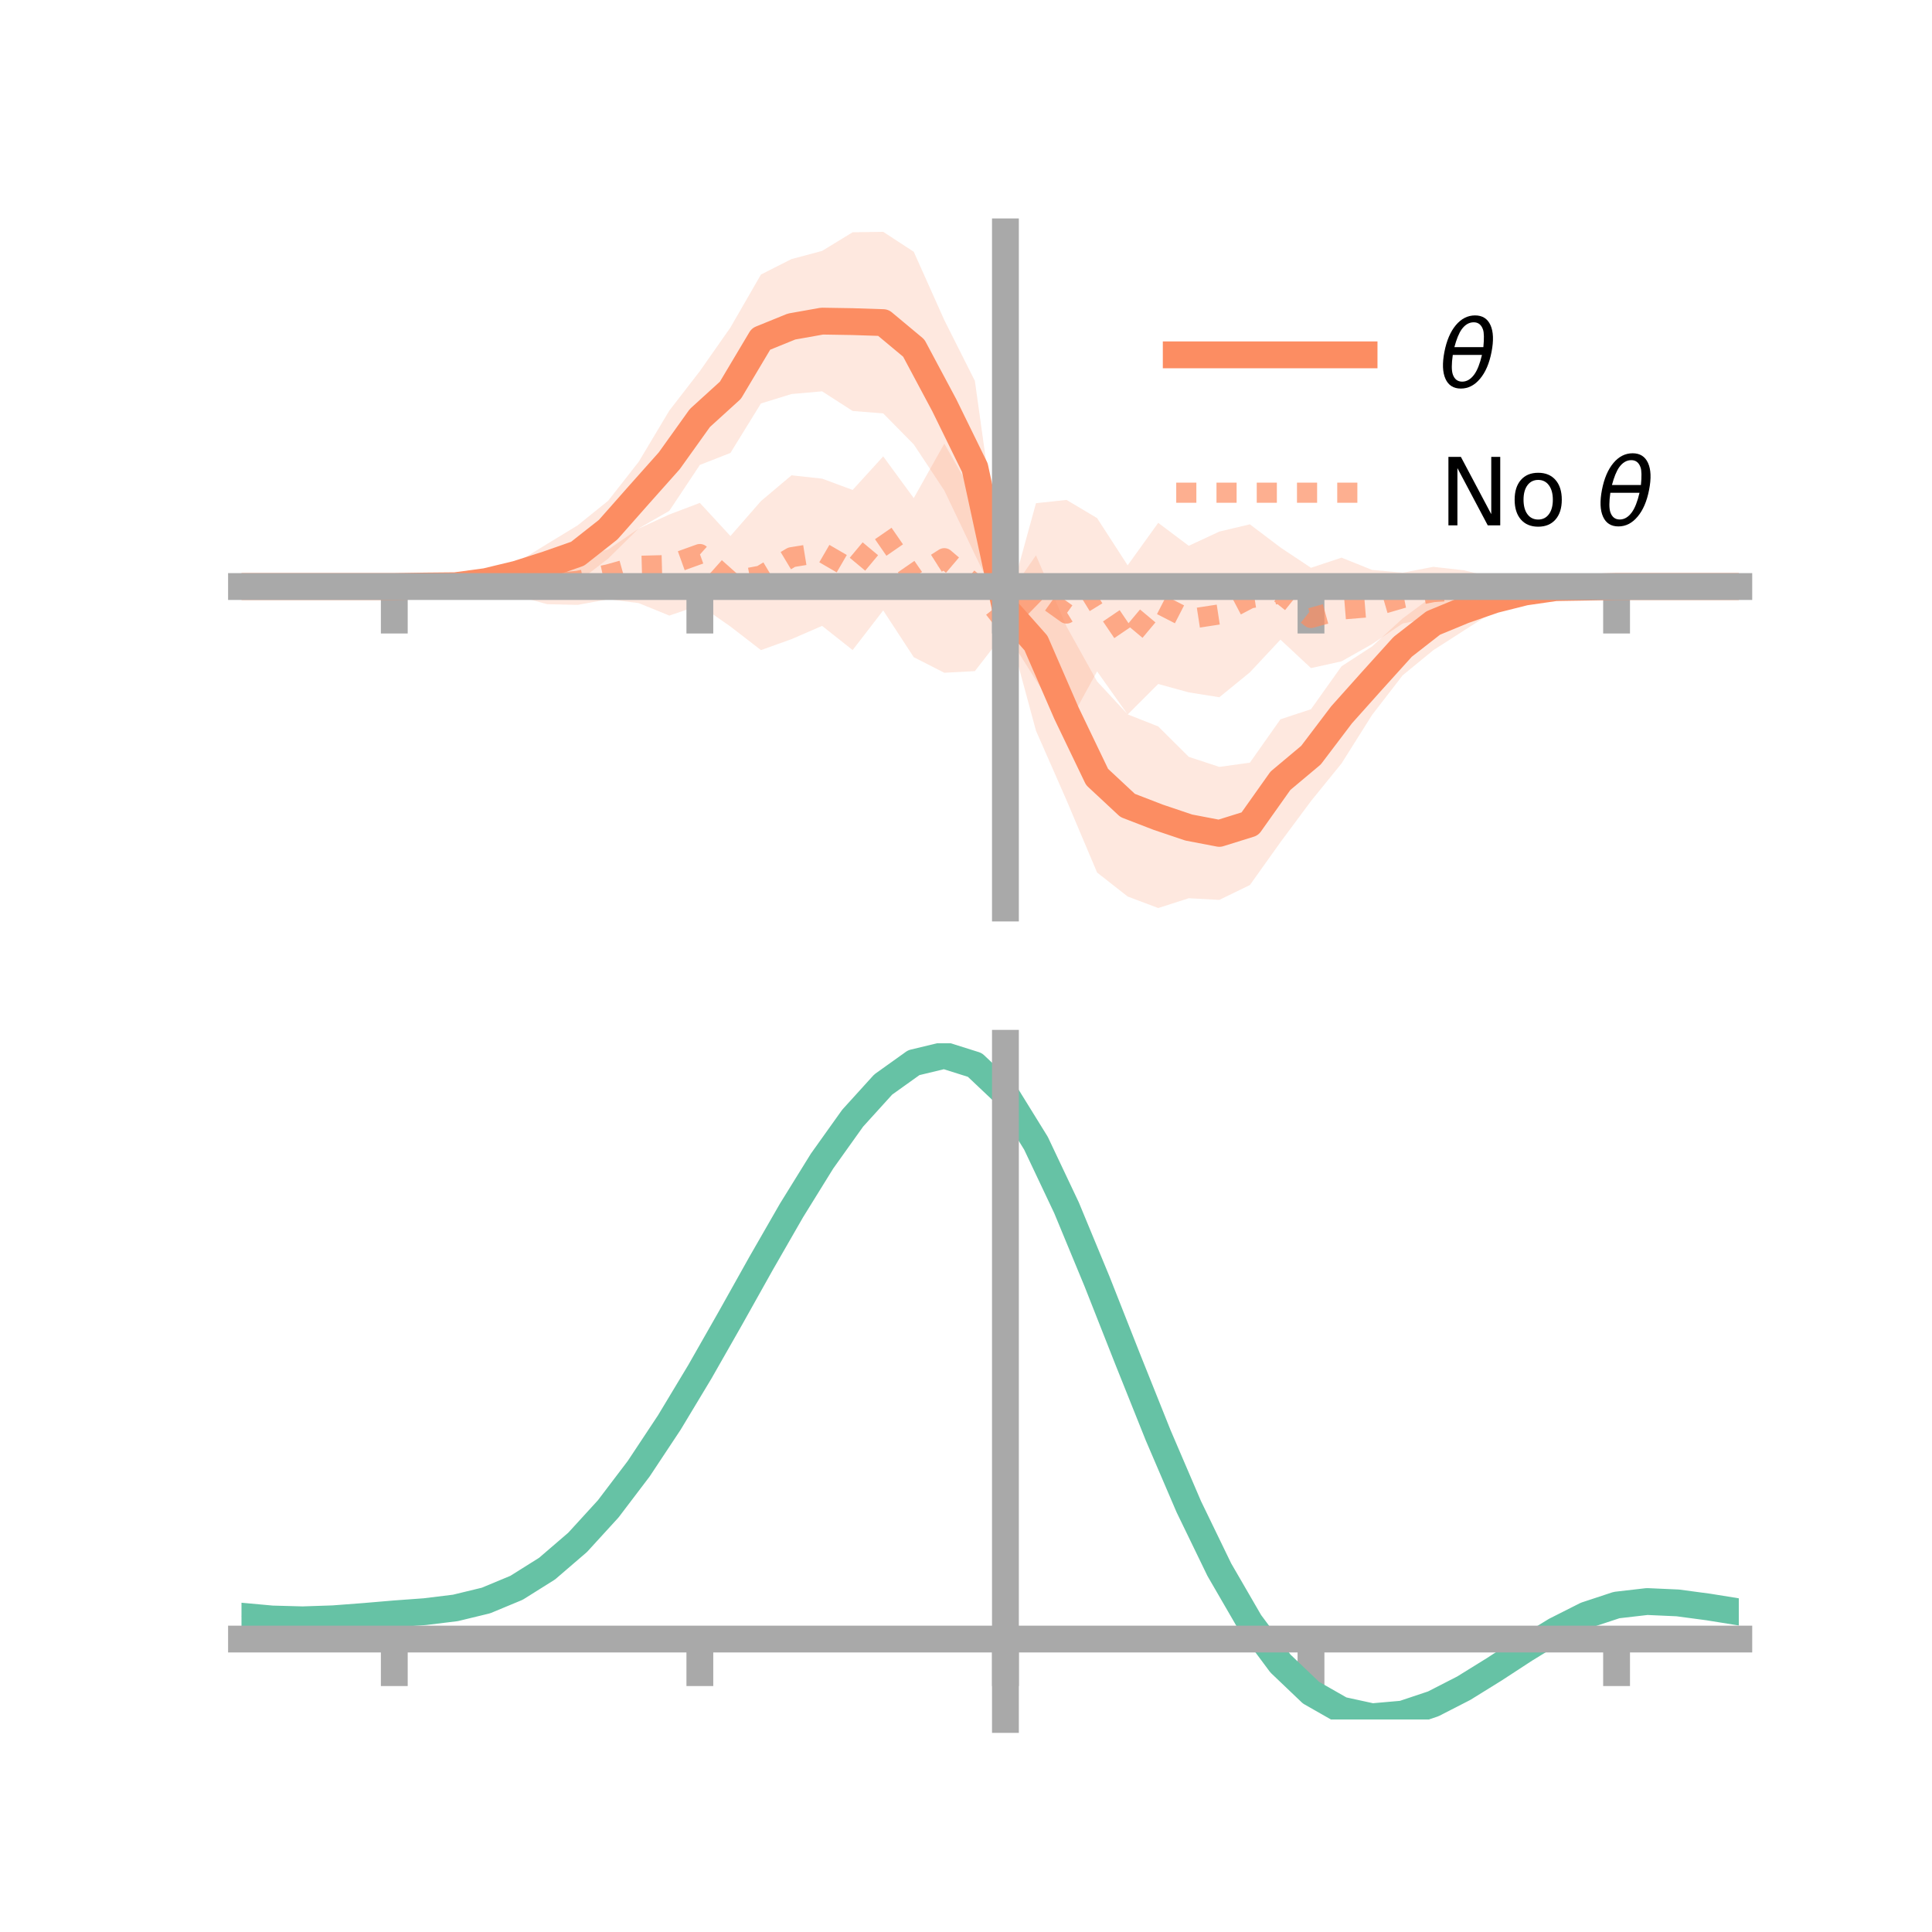 <?xml version="1.0" encoding="utf-8" standalone="no"?>
<!DOCTYPE svg PUBLIC "-//W3C//DTD SVG 1.1//EN"
  "http://www.w3.org/Graphics/SVG/1.1/DTD/svg11.dtd">
<!-- Created with matplotlib (https://matplotlib.org/) -->
<svg height="144pt" version="1.1" viewBox="0 0 144 144" width="144pt" xmlns="http://www.w3.org/2000/svg" xmlns:xlink="http://www.w3.org/1999/xlink">
 <defs>
  <style type="text/css">*{stroke-linecap:butt;stroke-linejoin:round;}</style>
 </defs>
 <g id="figure_1">
  <g id="patch_1">
   <path d="M 0 144 
L 144 144 
L 144 0 
L 0 0 
z
" style="fill:none;"/>
  </g>
  <g id="axes_1">
   <g id="patch_2">
    <path d="M 18 67.68 
L 129.6 67.68 
L 129.6 17.28 
L 18 17.28 
z
" style="fill:none;"/>
   </g>
   <g id="PolyCollection_1">
    <path clip-path="url(#p2a83f0bbdd)" d="M 18 43.716 
L 18 43.716 
L 20.278 43.716 
L 22.555 43.716 
L 24.833 43.716 
L 27.11 43.716 
L 29.388 43.715 
L 31.665 43.551 
L 33.943 43.294 
L 36.22 42.769 
L 38.498 41.947 
L 40.776 40.544 
L 43.053 39.157 
L 45.331 37.321 
L 47.608 34.415 
L 49.886 30.606 
L 52.163 27.662 
L 54.441 24.411 
L 56.718 20.461 
L 58.996 19.308 
L 61.273 18.702 
L 63.551 17.311 
L 65.829 17.28 
L 68.106 18.765 
L 70.384 23.86 
L 72.661 28.387 
L 74.939 44.674 
L 77.216 41.39 
L 79.494 46.694 
L 81.771 50.788 
L 84.049 53.245 
L 86.327 54.145 
L 88.604 56.41 
L 90.882 57.16 
L 93.159 56.844 
L 95.437 53.612 
L 97.714 52.86 
L 99.992 49.659 
L 102.269 48.179 
L 104.547 46.092 
L 106.824 44.404 
L 109.102 43.984 
L 111.38 43.856 
L 113.657 43.555 
L 115.935 43.434 
L 118.212 43.645 
L 120.49 43.715 
L 122.767 43.716 
L 125.045 43.716 
L 127.322 43.716 
L 129.6 43.716 
L 129.6 43.716 
L 129.6 43.716 
L 127.322 43.716 
L 125.045 43.716 
L 122.767 43.716 
L 120.49 43.716 
L 118.212 43.879 
L 115.935 44.165 
L 113.657 44.701 
L 111.38 45.545 
L 109.102 47.002 
L 106.824 48.465 
L 104.547 50.333 
L 102.269 53.284 
L 99.992 56.899 
L 97.714 59.707 
L 95.437 62.773 
L 93.159 65.967 
L 90.882 67.072 
L 88.604 66.95 
L 86.327 67.68 
L 84.049 66.821 
L 81.771 65.034 
L 79.494 59.647 
L 77.216 54.464 
L 74.939 46.043 
L 72.661 41.329 
L 70.384 36.56 
L 68.106 33.123 
L 65.829 30.812 
L 63.551 30.632 
L 61.273 29.167 
L 58.996 29.369 
L 56.718 30.07 
L 54.441 33.761 
L 52.163 34.653 
L 49.886 38.076 
L 47.608 39.383 
L 45.331 41.634 
L 43.053 43.385 
L 40.776 43.596 
L 38.498 43.649 
L 36.22 43.926 
L 33.943 44.018 
L 31.665 43.804 
L 29.388 43.716 
L 27.11 43.716 
L 24.833 43.716 
L 22.555 43.716 
L 20.278 43.716 
L 18 43.716 
z
" style="fill:#fc8d62;fill-opacity:0.2;"/>
   </g>
   <g id="PolyCollection_2">
    <path clip-path="url(#p2a83f0bbdd)" d="M 18 43.716 
L 18 43.716 
L 20.278 43.716 
L 22.555 43.716 
L 24.833 43.716 
L 27.11 43.716 
L 29.388 43.715 
L 31.665 43.514 
L 33.943 43.058 
L 36.22 42.817 
L 38.498 42.323 
L 40.776 42.003 
L 43.053 41.499 
L 45.331 40.957 
L 47.608 39.394 
L 49.886 38.347 
L 52.163 37.483 
L 54.441 39.954 
L 56.718 37.347 
L 58.996 35.427 
L 61.273 35.675 
L 63.551 36.517 
L 65.829 34.017 
L 68.106 37.127 
L 70.384 33.065 
L 72.661 37.057 
L 74.939 45.786 
L 77.216 37.506 
L 79.494 37.261 
L 81.771 38.616 
L 84.049 42.136 
L 86.327 38.97 
L 88.604 40.681 
L 90.882 39.62 
L 93.159 39.08 
L 95.437 40.804 
L 97.714 42.321 
L 99.992 41.564 
L 102.269 42.479 
L 104.547 42.687 
L 106.824 42.248 
L 109.102 42.504 
L 111.38 43.06 
L 113.657 43.132 
L 115.935 43.409 
L 118.212 43.577 
L 120.49 43.715 
L 122.767 43.716 
L 125.045 43.716 
L 127.322 43.716 
L 129.6 43.716 
L 129.6 43.716 
L 129.6 43.716 
L 127.322 43.716 
L 125.045 43.716 
L 122.767 43.716 
L 120.49 43.716 
L 118.212 43.917 
L 115.935 44.368 
L 113.657 44.632 
L 111.38 45.153 
L 109.102 45.452 
L 106.824 46.012 
L 104.547 46.47 
L 102.269 48.006 
L 99.992 49.292 
L 97.714 49.796 
L 95.437 47.675 
L 93.159 50.113 
L 90.882 51.969 
L 88.604 51.606 
L 86.327 50.98 
L 84.049 53.254 
L 81.771 50.043 
L 79.494 54.198 
L 77.216 50.703 
L 74.939 47.088 
L 72.661 50.021 
L 70.384 50.144 
L 68.106 48.983 
L 65.829 45.497 
L 63.551 48.452 
L 61.273 46.65 
L 58.996 47.638 
L 56.718 48.455 
L 54.441 46.696 
L 52.163 45.107 
L 49.886 45.881 
L 47.608 44.952 
L 45.331 44.665 
L 43.053 45.086 
L 40.776 45.031 
L 38.498 44.407 
L 36.22 44.253 
L 33.943 44.012 
L 31.665 43.856 
L 29.388 43.716 
L 27.11 43.716 
L 24.833 43.716 
L 22.555 43.716 
L 20.278 43.716 
L 18 43.716 
z
" style="fill:#fc8d62;fill-opacity:0.2;"/>
   </g>
   <g id="matplotlib.axis_1">
    <g id="xtick_1">
     <g id="line2d_1">
      <defs>
       <path d="M 0 0 
L 0 3.5 
" id="m1ee33bb6bf" style="stroke:#a9a9a9;stroke-width:2;"/>
      </defs>
      <g>
       <use style="fill:#a9a9a9;stroke:#a9a9a9;stroke-width:2;" x="29.388" xlink:href="#m1ee33bb6bf" y="43.716"/>
      </g>
     </g>
    </g>
    <g id="xtick_2">
     <g id="line2d_2">
      <g>
       <use style="fill:#a9a9a9;stroke:#a9a9a9;stroke-width:2;" x="52.163" xlink:href="#m1ee33bb6bf" y="43.716"/>
      </g>
     </g>
    </g>
    <g id="xtick_3">
     <g id="line2d_3">
      <g>
       <use style="fill:#a9a9a9;stroke:#a9a9a9;stroke-width:2;" x="74.939" xlink:href="#m1ee33bb6bf" y="43.716"/>
      </g>
     </g>
    </g>
    <g id="xtick_4">
     <g id="line2d_4">
      <g>
       <use style="fill:#a9a9a9;stroke:#a9a9a9;stroke-width:2;" x="97.714" xlink:href="#m1ee33bb6bf" y="43.716"/>
      </g>
     </g>
    </g>
    <g id="xtick_5">
     <g id="line2d_5">
      <g>
       <use style="fill:#a9a9a9;stroke:#a9a9a9;stroke-width:2;" x="120.49" xlink:href="#m1ee33bb6bf" y="43.716"/>
      </g>
     </g>
    </g>
   </g>
   <g id="matplotlib.axis_2"/>
   <g id="line2d_6">
    <path clip-path="url(#p2a83f0bbdd)" d="M 18 43.716 
L 20.278 43.716 
L 22.555 43.716 
L 24.833 43.716 
L 27.11 43.716 
L 29.388 43.716 
L 31.665 43.678 
L 33.943 43.656 
L 36.22 43.347 
L 38.498 42.798 
L 40.776 42.07 
L 43.053 41.271 
L 45.331 39.477 
L 47.608 36.899 
L 49.886 34.341 
L 52.163 31.157 
L 54.441 29.086 
L 56.718 25.265 
L 58.996 24.339 
L 61.273 23.934 
L 63.551 23.972 
L 65.829 24.046 
L 68.106 25.944 
L 70.384 30.21 
L 72.661 34.858 
L 74.939 45.358 
L 77.216 47.927 
L 79.494 53.171 
L 81.771 57.911 
L 84.049 60.033 
L 86.327 60.913 
L 88.604 61.68 
L 90.882 62.116 
L 93.159 61.406 
L 95.437 58.193 
L 97.714 56.284 
L 99.992 53.279 
L 102.269 50.732 
L 104.547 48.212 
L 106.824 46.435 
L 109.102 45.493 
L 111.38 44.701 
L 113.657 44.128 
L 115.935 43.799 
L 118.212 43.762 
L 120.49 43.716 
L 122.767 43.716 
L 125.045 43.716 
L 127.322 43.716 
L 129.6 43.716 
" style="fill:none;stroke:#fc8d62;stroke-linecap:square;stroke-width:2;"/>
   </g>
   <g id="line2d_7">
    <path clip-path="url(#p2a83f0bbdd)" d="M 18 43.716 
L 20.278 43.716 
L 22.555 43.716 
L 24.833 43.716 
L 27.11 43.716 
L 29.388 43.716 
L 31.665 43.685 
L 33.943 43.535 
L 36.22 43.535 
L 38.498 43.365 
L 40.776 43.517 
L 43.053 43.293 
L 45.331 42.811 
L 47.608 42.173 
L 49.886 42.114 
L 52.163 41.295 
L 54.441 43.325 
L 56.718 42.901 
L 58.996 41.533 
L 61.273 41.162 
L 63.551 42.485 
L 65.829 39.757 
L 68.106 43.055 
L 70.384 41.605 
L 72.661 43.539 
L 74.939 46.437 
L 77.216 44.104 
L 79.494 45.73 
L 81.771 44.33 
L 84.049 47.695 
L 86.327 44.975 
L 88.604 46.144 
L 90.882 45.794 
L 93.159 44.597 
L 95.437 44.24 
L 97.714 46.059 
L 99.992 45.428 
L 102.269 45.242 
L 104.547 44.579 
L 106.824 44.13 
L 109.102 43.978 
L 111.38 44.107 
L 113.657 43.882 
L 115.935 43.889 
L 118.212 43.747 
L 120.49 43.716 
L 122.767 43.716 
L 125.045 43.716 
L 127.322 43.716 
L 129.6 43.716 
" style="fill:none;stroke:#fc8d62;stroke-dasharray:1.5,1.5;stroke-dashoffset:0;stroke-opacity:0.7;stroke-width:1.5;"/>
   </g>
   <g id="patch_3">
    <path d="M 74.939 67.68 
L 74.939 17.28 
" style="fill:none;stroke:#a9a9a9;stroke-linecap:square;stroke-linejoin:miter;stroke-width:2;"/>
   </g>
   <g id="patch_4">
    <path d="M 129.6 67.68 
L 129.6 17.28 
" style="fill:none;"/>
   </g>
   <g id="patch_5">
    <path d="M 18 43.716 
L 129.6 43.716 
" style="fill:none;stroke:#a9a9a9;stroke-linecap:square;stroke-linejoin:miter;stroke-width:2;"/>
   </g>
   <g id="patch_6">
    <path d="M 18 17.28 
L 129.6 17.28 
" style="fill:none;"/>
   </g>
   <g id="legend_1">
    <g id="line2d_8">
     <path d="M 87.67 26.449 
L 101.67 26.449 
" style="fill:none;stroke:#fc8d62;stroke-linecap:square;stroke-width:2;"/>
    </g>
    <g id="line2d_9"/>
    <g id="text_1">
     <!-- $\theta$ -->
     <g transform="translate(107.27 28.899)scale(0.07 -0.07)">
      <defs>
       <path d="M 45.516 34.672 
L 14.453 34.672 
Q 12.359 20.062 14.5 13.875 
Q 17.188 6.25 24.469 6.25 
Q 31.781 6.25 37.359 13.922 
Q 42.234 20.656 45.516 34.672 
z
M 47.016 42.969 
Q 48.344 56.844 46.625 61.719 
Q 43.953 69.438 36.766 69.438 
Q 29.297 69.438 23.828 61.812 
Q 19.531 55.672 16.156 42.969 
z
M 38.188 76.766 
Q 49.906 76.766 54.594 66.406 
Q 59.281 56.109 55.719 37.844 
Q 52.203 19.625 43.453 9.281 
Q 34.766 -1.125 23.047 -1.125 
Q 11.281 -1.125 6.641 9.281 
Q 2 19.625 5.516 37.844 
Q 9.078 56.109 17.719 66.406 
Q 26.422 76.766 38.188 76.766 
z
" id="DejaVuSans-Oblique-952"/>
      </defs>
      <use transform="translate(0 0.234)" xlink:href="#DejaVuSans-Oblique-952"/>
     </g>
    </g>
    <g id="line2d_10">
     <path d="M 87.67 36.724 
L 101.67 36.724 
" style="fill:none;stroke:#fc8d62;stroke-dasharray:1.5,1.5;stroke-dashoffset:0;stroke-opacity:0.7;stroke-width:1.5;"/>
    </g>
    <g id="line2d_11"/>
    <g id="text_2">
     <!-- No $\theta$ -->
     <g transform="translate(107.27 39.174)scale(0.07 -0.07)">
      <defs>
       <path d="M 9.812 72.906 
L 23.094 72.906 
L 55.422 11.922 
L 55.422 72.906 
L 64.984 72.906 
L 64.984 0 
L 51.703 0 
L 19.391 60.984 
L 19.391 0 
L 9.812 0 
z
" id="DejaVuSans-78"/>
       <path d="M 30.609 48.391 
Q 23.391 48.391 19.188 42.75 
Q 14.984 37.109 14.984 27.297 
Q 14.984 17.484 19.156 11.844 
Q 23.344 6.203 30.609 6.203 
Q 37.797 6.203 41.984 11.859 
Q 46.188 17.531 46.188 27.297 
Q 46.188 37.016 41.984 42.703 
Q 37.797 48.391 30.609 48.391 
z
M 30.609 56 
Q 42.328 56 49.016 48.375 
Q 55.719 40.766 55.719 27.297 
Q 55.719 13.875 49.016 6.219 
Q 42.328 -1.422 30.609 -1.422 
Q 18.844 -1.422 12.172 6.219 
Q 5.516 13.875 5.516 27.297 
Q 5.516 40.766 12.172 48.375 
Q 18.844 56 30.609 56 
z
" id="DejaVuSans-111"/>
       <path id="DejaVuSans-32"/>
      </defs>
      <use transform="translate(0 0.234)" xlink:href="#DejaVuSans-78"/>
      <use transform="translate(74.805 0.234)" xlink:href="#DejaVuSans-111"/>
      <use transform="translate(135.986 0.234)" xlink:href="#DejaVuSans-32"/>
      <use transform="translate(167.773 0.234)" xlink:href="#DejaVuSans-Oblique-952"/>
     </g>
    </g>
   </g>
  </g>
  <g id="axes_2">
   <g id="patch_7">
    <path d="M 18 128.16 
L 129.6 128.16 
L 129.6 77.76 
L 18 77.76 
z
" style="fill:none;"/>
   </g>
   <g id="PolyCollection_3">
    <path clip-path="url(#p2cff5cd1d7)" d="M 18 120.503 
L 18 120.422 
L 20.278 120.639 
L 22.555 120.703 
L 24.833 120.62 
L 27.11 120.438 
L 29.388 120.237 
L 31.665 120.065 
L 33.943 119.781 
L 36.22 119.224 
L 38.498 118.267 
L 40.776 116.817 
L 43.053 114.824 
L 45.331 112.28 
L 47.608 109.215 
L 49.886 105.699 
L 52.163 101.831 
L 54.441 97.742 
L 56.718 93.586 
L 58.996 89.537 
L 61.273 85.785 
L 63.551 82.529 
L 65.829 79.973 
L 68.106 78.317 
L 70.384 77.76 
L 72.661 78.491 
L 74.939 80.678 
L 77.216 84.411 
L 79.494 89.29 
L 81.771 94.868 
L 84.049 100.726 
L 86.327 106.502 
L 88.604 111.892 
L 90.882 116.664 
L 93.159 120.651 
L 95.437 123.757 
L 97.714 125.949 
L 99.992 127.255 
L 102.269 127.754 
L 104.547 127.559 
L 106.824 126.809 
L 109.102 125.659 
L 111.38 124.271 
L 113.657 122.809 
L 115.935 121.433 
L 118.212 120.296 
L 120.49 119.549 
L 122.767 119.288 
L 125.045 119.396 
L 127.322 119.709 
L 129.6 120.087 
L 129.6 120.194 
L 129.6 120.194 
L 127.322 119.84 
L 125.045 119.546 
L 122.767 119.45 
L 120.49 119.715 
L 118.212 120.471 
L 115.935 121.634 
L 113.657 123.053 
L 111.38 124.564 
L 109.102 125.998 
L 106.824 127.183 
L 104.547 127.955 
L 102.269 128.16 
L 99.992 127.667 
L 97.714 126.375 
L 95.437 124.225 
L 93.159 121.198 
L 90.882 117.327 
L 88.604 112.702 
L 86.327 107.475 
L 84.049 101.871 
L 81.771 96.18 
L 79.494 90.757 
L 77.216 86.011 
L 74.939 82.38 
L 72.661 80.259 
L 70.384 79.554 
L 68.106 80.096 
L 65.829 81.696 
L 63.551 84.161 
L 61.273 87.293 
L 58.996 90.894 
L 56.718 94.774 
L 54.441 98.752 
L 52.163 102.661 
L 49.886 106.357 
L 47.608 109.717 
L 45.331 112.649 
L 43.053 115.091 
L 40.776 117.014 
L 38.498 118.424 
L 36.22 119.362 
L 33.943 119.908 
L 31.665 120.182 
L 29.388 120.343 
L 27.11 120.529 
L 24.833 120.692 
L 22.555 120.761 
L 20.278 120.7 
L 18 120.503 
z
" style="fill:#66c2a5;fill-opacity:0.2;"/>
   </g>
   <g id="matplotlib.axis_3">
    <g id="xtick_6">
     <g id="line2d_12">
      <g>
       <use style="fill:#a9a9a9;stroke:#a9a9a9;stroke-width:2;" x="29.388" xlink:href="#m1ee33bb6bf" y="122.166"/>
      </g>
     </g>
    </g>
    <g id="xtick_7">
     <g id="line2d_13">
      <g>
       <use style="fill:#a9a9a9;stroke:#a9a9a9;stroke-width:2;" x="52.163" xlink:href="#m1ee33bb6bf" y="122.166"/>
      </g>
     </g>
    </g>
    <g id="xtick_8">
     <g id="line2d_14">
      <g>
       <use style="fill:#a9a9a9;stroke:#a9a9a9;stroke-width:2;" x="74.939" xlink:href="#m1ee33bb6bf" y="122.166"/>
      </g>
     </g>
    </g>
    <g id="xtick_9">
     <g id="line2d_15">
      <g>
       <use style="fill:#a9a9a9;stroke:#a9a9a9;stroke-width:2;" x="97.714" xlink:href="#m1ee33bb6bf" y="122.166"/>
      </g>
     </g>
    </g>
    <g id="xtick_10">
     <g id="line2d_16">
      <g>
       <use style="fill:#a9a9a9;stroke:#a9a9a9;stroke-width:2;" x="120.49" xlink:href="#m1ee33bb6bf" y="122.166"/>
      </g>
     </g>
    </g>
   </g>
   <g id="matplotlib.axis_4"/>
   <g id="line2d_17">
    <path clip-path="url(#p2cff5cd1d7)" d="M 18 120.462 
L 20.278 120.67 
L 22.555 120.732 
L 24.833 120.656 
L 27.11 120.484 
L 29.388 120.29 
L 31.665 120.124 
L 33.943 119.845 
L 36.22 119.293 
L 38.498 118.346 
L 40.776 116.916 
L 43.053 114.958 
L 45.331 112.465 
L 47.608 109.466 
L 49.886 106.028 
L 52.163 102.246 
L 54.441 98.247 
L 56.718 94.18 
L 58.996 90.216 
L 61.273 86.539 
L 63.551 83.345 
L 65.829 80.834 
L 68.106 79.206 
L 70.384 78.657 
L 72.661 79.375 
L 74.939 81.529 
L 77.216 85.211 
L 79.494 90.024 
L 81.771 95.524 
L 84.049 101.298 
L 86.327 106.988 
L 88.604 112.297 
L 90.882 116.996 
L 93.159 120.925 
L 95.437 123.991 
L 97.714 126.162 
L 99.992 127.461 
L 102.269 127.957 
L 104.547 127.757 
L 106.824 126.996 
L 109.102 125.828 
L 111.38 124.417 
L 113.657 122.931 
L 115.935 121.534 
L 118.212 120.384 
L 120.49 119.632 
L 122.767 119.369 
L 125.045 119.471 
L 127.322 119.775 
L 129.6 120.141 
" style="fill:none;stroke:#66c2a5;stroke-linecap:square;stroke-width:2;"/>
   </g>
   <g id="patch_8">
    <path d="M 74.939 128.16 
L 74.939 77.76 
" style="fill:none;stroke:#a9a9a9;stroke-linecap:square;stroke-linejoin:miter;stroke-width:2;"/>
   </g>
   <g id="patch_9">
    <path d="M 129.6 128.16 
L 129.6 77.76 
" style="fill:none;"/>
   </g>
   <g id="patch_10">
    <path d="M 18 122.166 
L 129.6 122.166 
" style="fill:none;stroke:#a9a9a9;stroke-linecap:square;stroke-linejoin:miter;stroke-width:2;"/>
   </g>
   <g id="patch_11">
    <path d="M 18 77.76 
L 129.6 77.76 
" style="fill:none;"/>
   </g>
  </g>
 </g>
 <defs>
  <clipPath id="p2a83f0bbdd">
   <rect height="50.4" width="111.6" x="18" y="17.28"/>
  </clipPath>
  <clipPath id="p2cff5cd1d7">
   <rect height="50.4" width="111.6" x="18" y="77.76"/>
  </clipPath>
 </defs>
</svg>
